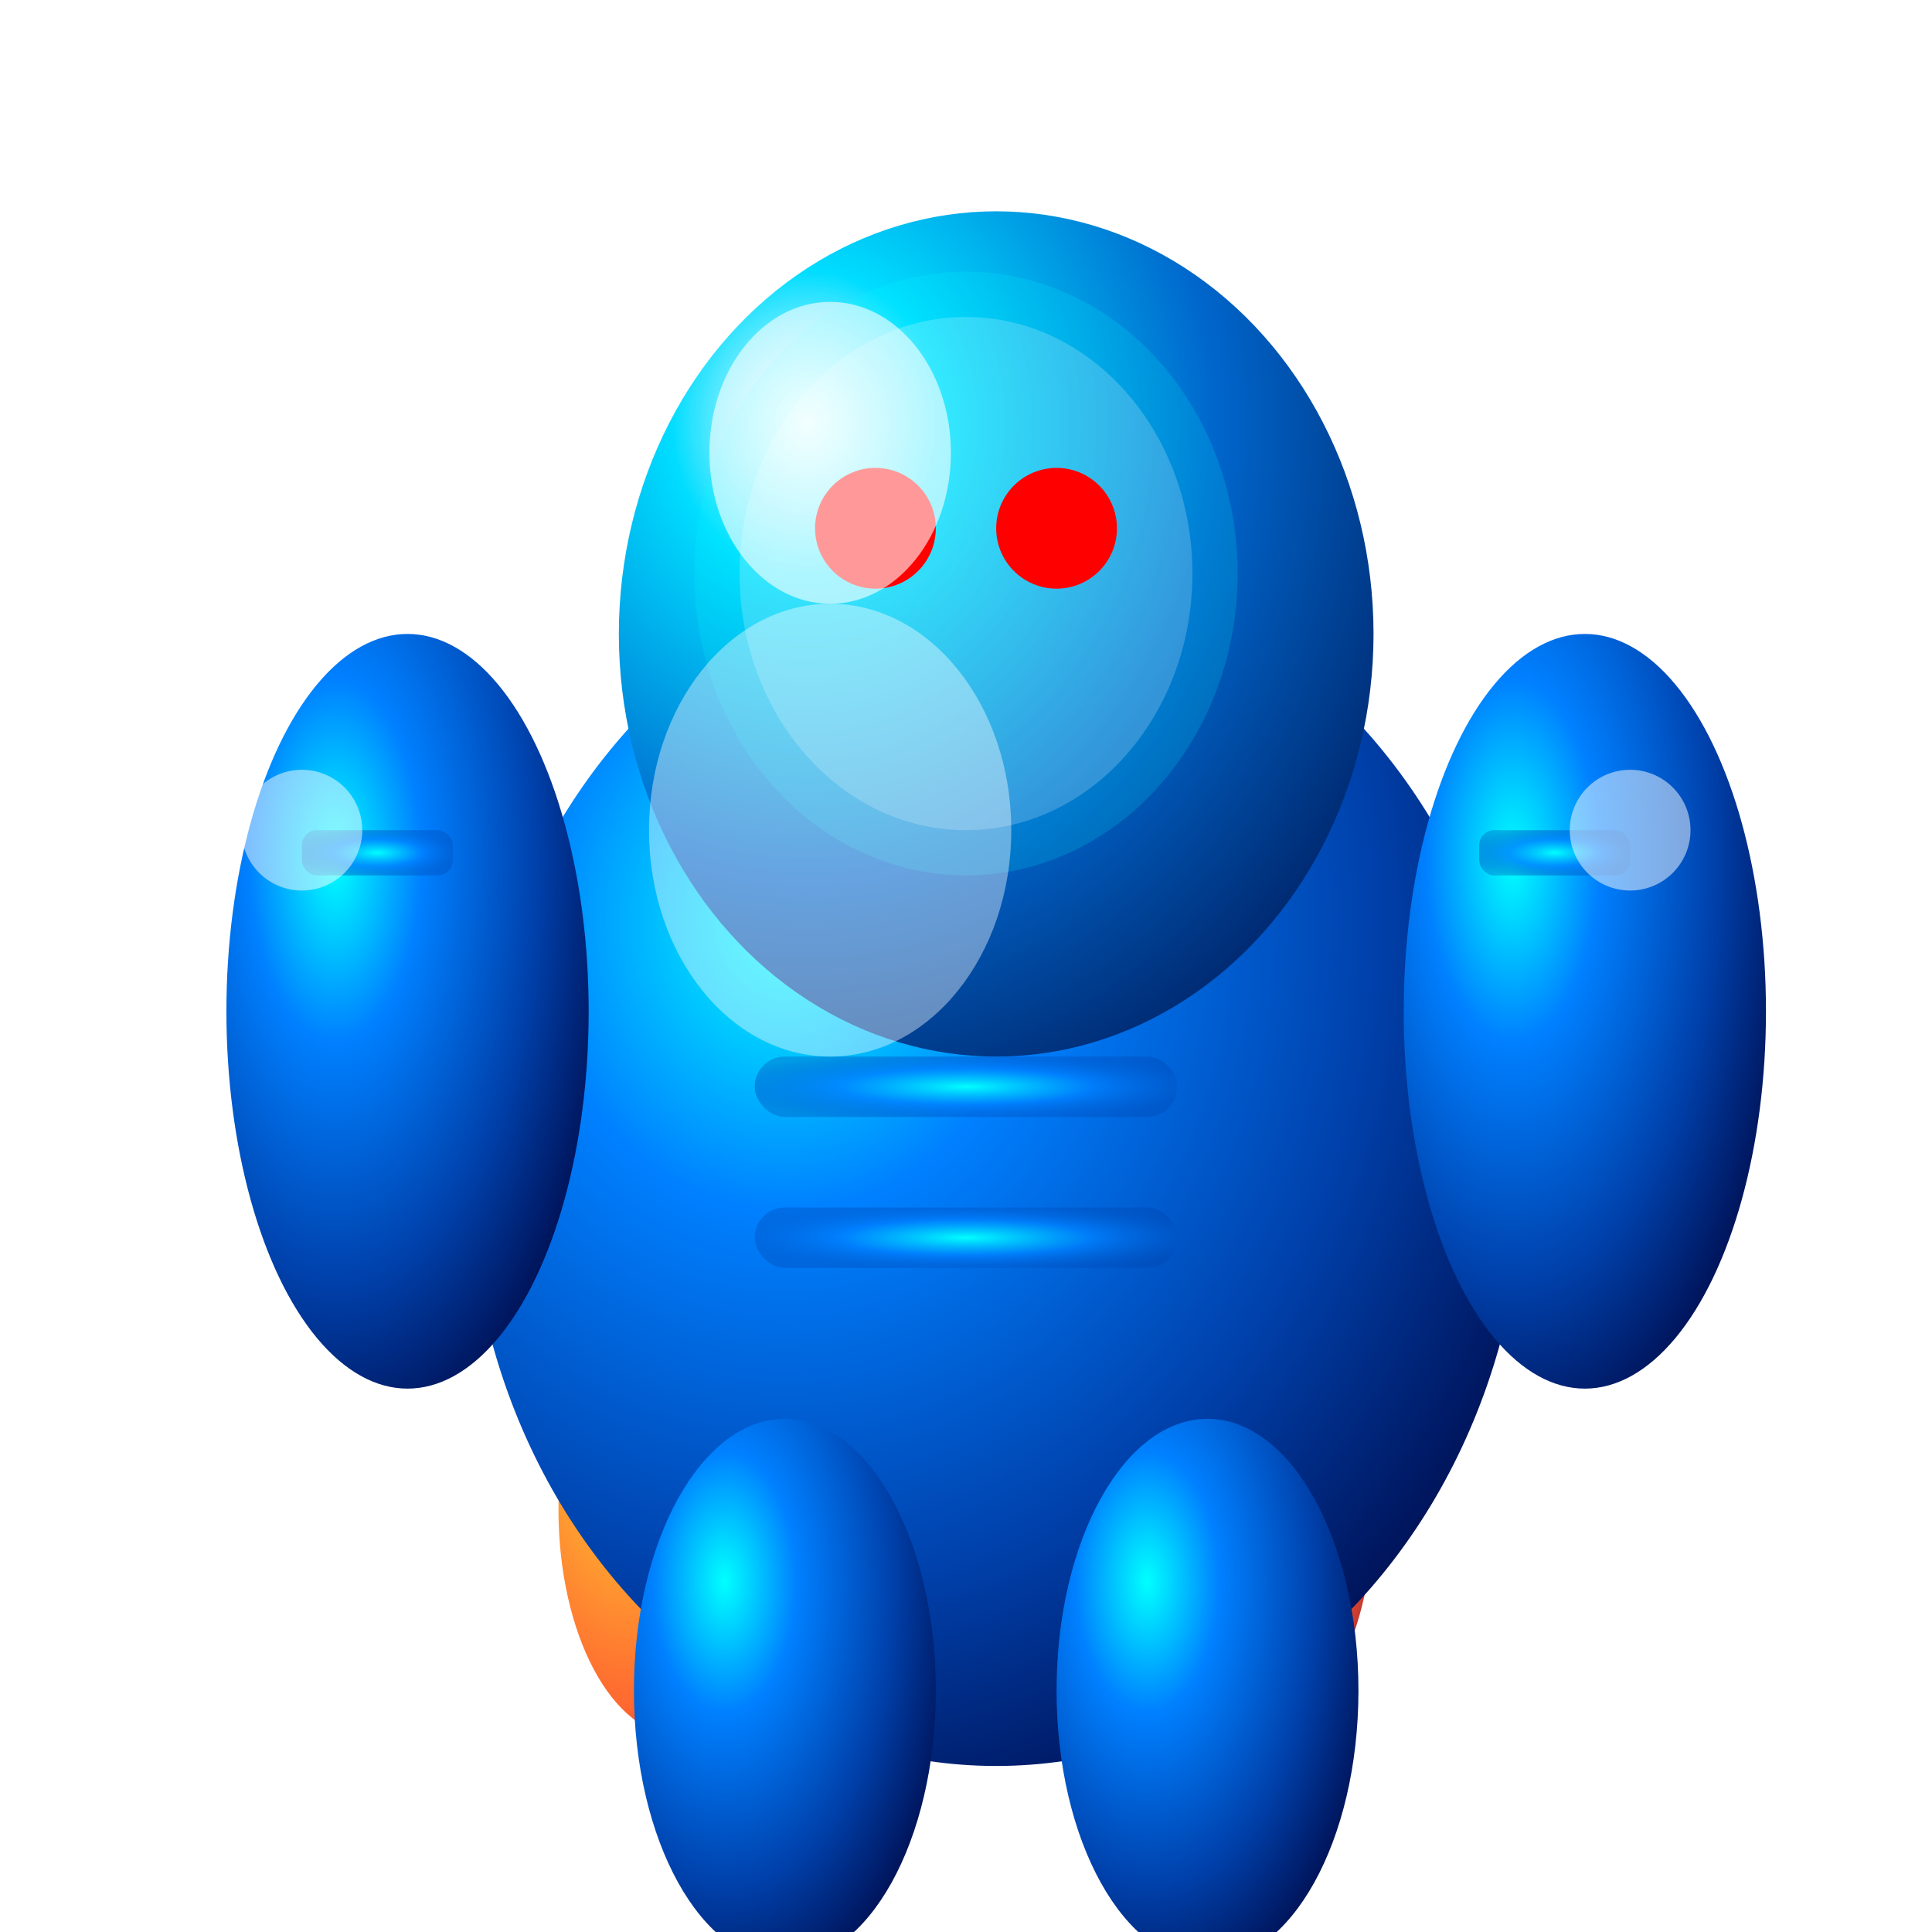 <?xml version="1.0" encoding="UTF-8"?>
<svg width="128" height="128" viewBox="0 0 128 128" xmlns="http://www.w3.org/2000/svg">
  <defs>
    <!-- Gradientes para efeito 3D esférico -->
    <radialGradient id="robotBodyGrad" cx="0.3" cy="0.3" r="0.8">
      <stop offset="0%" stop-color="#00FFFF" stop-opacity="1"/>
      <stop offset="30%" stop-color="#0080FF" stop-opacity="1"/>
      <stop offset="70%" stop-color="#0040AA" stop-opacity="1"/>
      <stop offset="100%" stop-color="#001155" stop-opacity="1"/>
    </radialGradient>
    
    <radialGradient id="robotHeadGrad" cx="0.25" cy="0.25" r="0.9">
      <stop offset="0%" stop-color="#FFFFFF" stop-opacity="0.9"/>
      <stop offset="20%" stop-color="#00DDFF" stop-opacity="1"/>
      <stop offset="60%" stop-color="#0066CC" stop-opacity="1"/>
      <stop offset="100%" stop-color="#002266" stop-opacity="1"/>
    </radialGradient>
    
    <radialGradient id="neonGlow" cx="0.5" cy="0.5" r="0.6">
      <stop offset="0%" stop-color="#00FFFF" stop-opacity="1"/>
      <stop offset="50%" stop-color="#0080FF" stop-opacity="0.8"/>
      <stop offset="100%" stop-color="#0040AA" stop-opacity="0.3"/>
    </radialGradient>
    
    <radialGradient id="jetGrad" cx="0.3" cy="0.3" r="0.8">
      <stop offset="0%" stop-color="#FFFF00" stop-opacity="1"/>
      <stop offset="40%" stop-color="#FF8800" stop-opacity="1"/>
      <stop offset="80%" stop-color="#FF4400" stop-opacity="1"/>
      <stop offset="100%" stop-color="#AA0000" stop-opacity="1"/>
    </radialGradient>
    
    <!-- Filtros para brilho e sombra -->
    <filter id="glow" x="-50%" y="-50%" width="200%" height="200%">
      <feGaussianBlur stdDeviation="2" result="coloredBlur"/>
      <feMerge> 
        <feMergeNode in="coloredBlur"/>
        <feMergeNode in="SourceGraphic"/>
      </feMerge>
    </filter>
    
    <filter id="innerShadow" x="-50%" y="-50%" width="200%" height="200%">
      <feOffset dx="2" dy="2"/>
      <feGaussianBlur stdDeviation="1" result="offset-blur"/>
      <feFlood flood-color="#000000" flood-opacity="0.3"/>
      <feComposite in2="offset-blur" operator="in"/>
      <feMerge> 
        <feMergeNode/>
        <feMergeNode in="SourceGraphic"/>
      </feMerge>
    </filter>
  </defs>
  
  <!-- Jatos propulsores (atrás) -->
  <ellipse cx="45" cy="100" rx="8" ry="15" fill="url(#jetGrad)" filter="url(#glow)" opacity="0.9"/>
  <ellipse cx="83" cy="100" rx="8" ry="15" fill="url(#jetGrad)" filter="url(#glow)" opacity="0.9"/>
  
  <!-- Corpo principal do robô -->
  <ellipse cx="64" cy="75" rx="35" ry="40" fill="url(#robotBodyGrad)" filter="url(#innerShadow)"/>
  
  <!-- Detalhes neon no corpo -->
  <rect x="50" y="60" width="28" height="4" rx="2" fill="url(#neonGlow)" filter="url(#glow)"/>
  <rect x="50" y="70" width="28" height="4" rx="2" fill="url(#neonGlow)" filter="url(#glow)"/>
  <rect x="50" y="80" width="28" height="4" rx="2" fill="url(#neonGlow)" filter="url(#glow)"/>
  
  <!-- Cabeça/Capacete -->
  <ellipse cx="64" cy="40" rx="25" ry="28" fill="url(#robotHeadGrad)" filter="url(#innerShadow)"/>
  
  <!-- Visor transparente -->
  <ellipse cx="64" cy="38" rx="18" ry="20" fill="#00FFFF" opacity="0.4" filter="url(#glow)"/>
  <ellipse cx="64" cy="38" rx="15" ry="17" fill="#FFFFFF" opacity="0.2"/>
  
  <!-- Olhos do robô -->
  <circle cx="58" cy="35" r="4" fill="#FF0000" filter="url(#glow)"/>
  <circle cx="70" cy="35" r="4" fill="#FF0000" filter="url(#glow)"/>
  
  <!-- Braços robóticos -->
  <ellipse cx="25" cy="65" rx="12" ry="25" fill="url(#robotBodyGrad)" filter="url(#innerShadow)"/>
  <ellipse cx="103" cy="65" rx="12" ry="25" fill="url(#robotBodyGrad)" filter="url(#innerShadow)"/>
  
  <!-- Detalhes dos braços -->
  <rect x="20" y="55" width="10" height="3" rx="1" fill="url(#neonGlow)" filter="url(#glow)"/>
  <rect x="98" y="55" width="10" height="3" rx="1" fill="url(#neonGlow)" filter="url(#glow)"/>
  
  <!-- Pernas robóticas -->
  <ellipse cx="50" cy="110" rx="10" ry="18" fill="url(#robotBodyGrad)" filter="url(#innerShadow)"/>
  <ellipse cx="78" cy="110" rx="10" ry="18" fill="url(#robotBodyGrad)" filter="url(#innerShadow)"/>
  
  <!-- Brilhos especulares para efeito 3D -->
  <ellipse cx="55" cy="30" rx="8" ry="10" fill="#FFFFFF" opacity="0.6"/>
  <ellipse cx="55" cy="55" rx="12" ry="15" fill="#FFFFFF" opacity="0.4"/>
  <circle cx="20" cy="55" r="4" fill="#FFFFFF" opacity="0.5"/>
  <circle cx="108" cy="55" r="4" fill="#FFFFFF" opacity="0.5"/>
</svg>